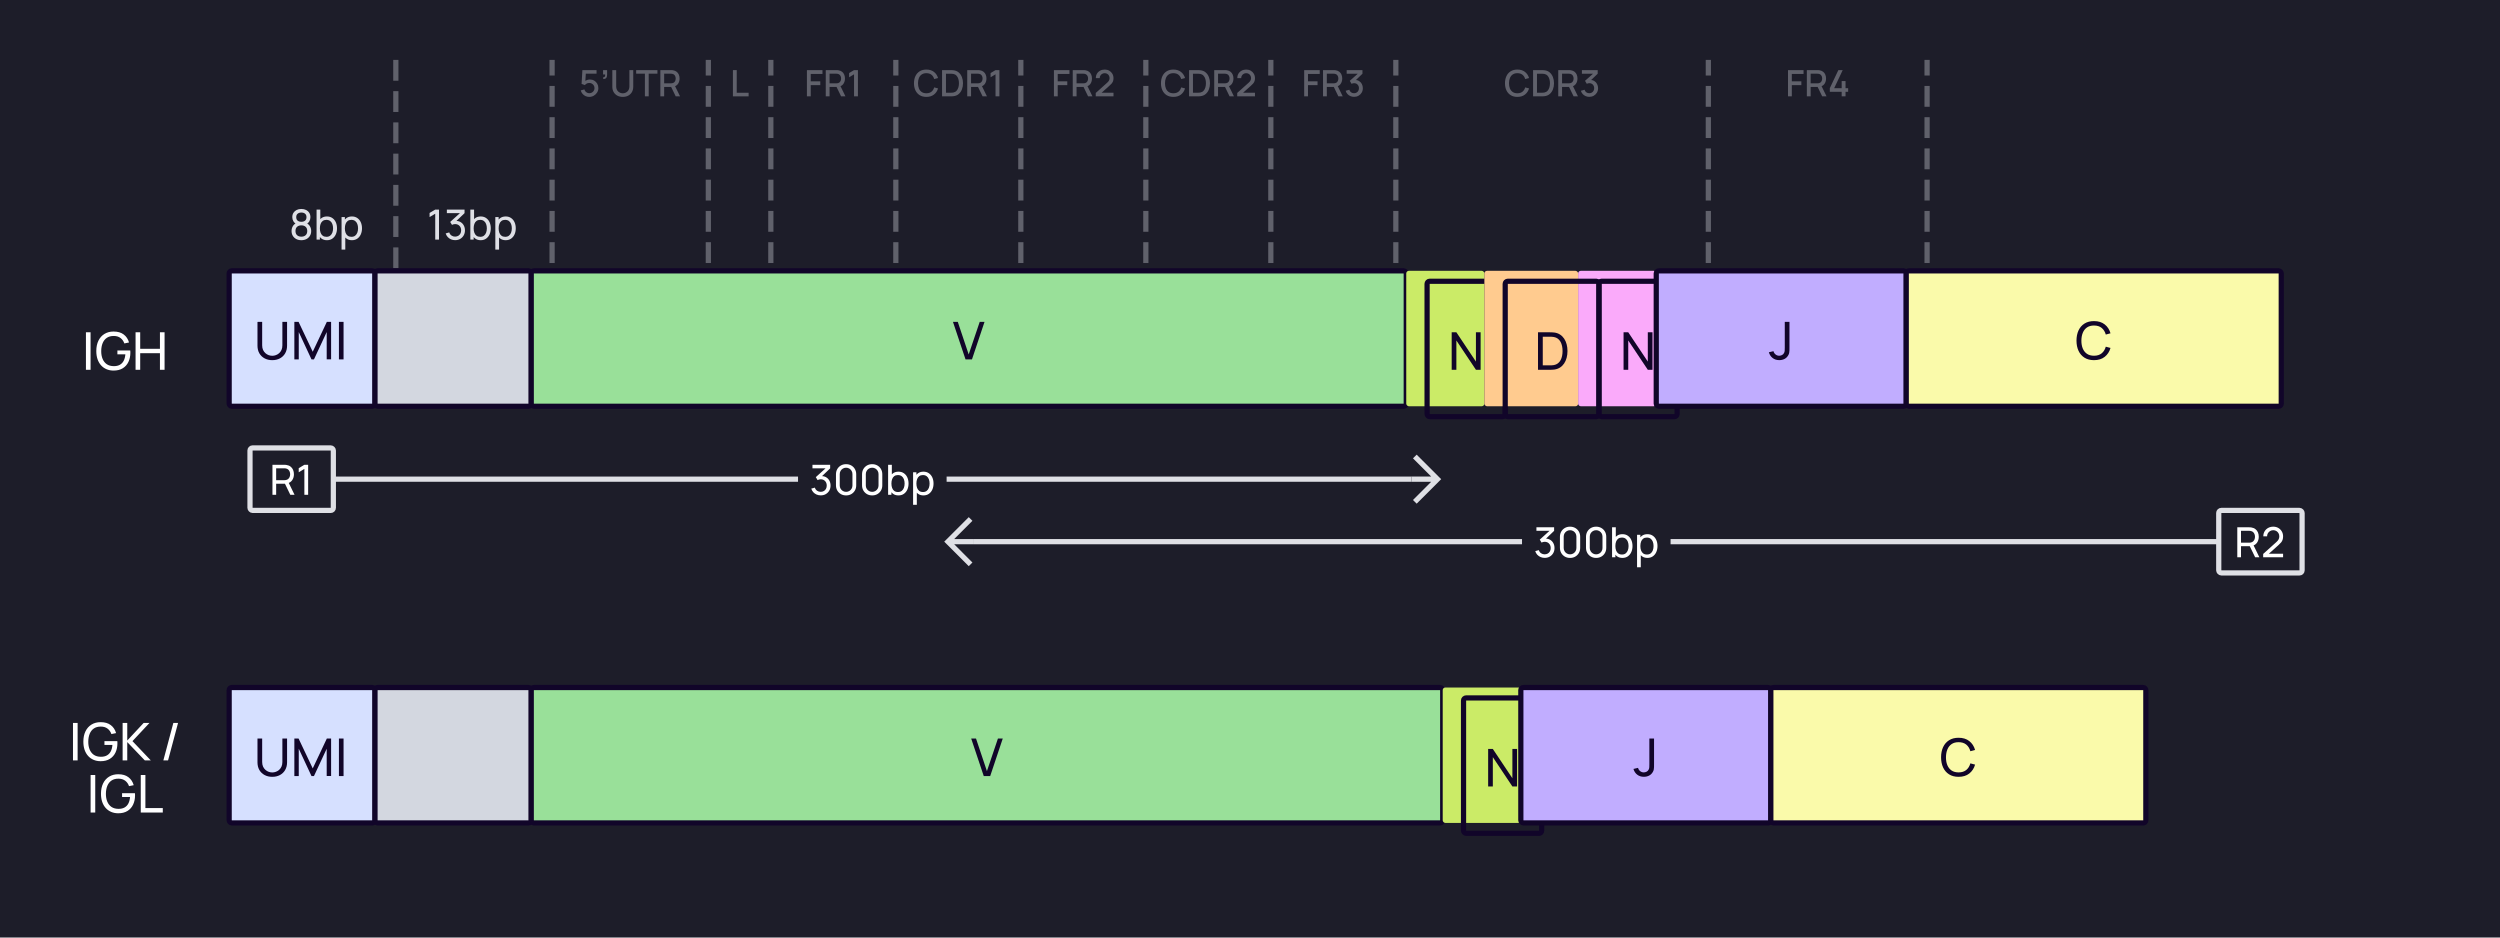 <svg width="960" height="360" viewBox="0 0 960 360" fill="none" xmlns="http://www.w3.org/2000/svg">
    <rect width="960" height="360" fill="#1D1D29"/>
    <path d="M740 112V24" stroke="#60616B" stroke-width="2" stroke-linecap="square" stroke-dasharray="6 6"/>
    <path d="M212 112V24" stroke="#60616B" stroke-width="2" stroke-linecap="square" stroke-dasharray="6 6"/>
    <path d="M226.268 37.21C225.75 37.21 225.267 37.105 224.819 36.895C224.375 36.68 223.995 36.386 223.678 36.013C223.36 35.635 223.134 35.201 222.999 34.711L224.406 34.333C224.485 34.632 224.62 34.891 224.812 35.11C225.008 35.329 225.236 35.5 225.498 35.621C225.759 35.738 226.03 35.796 226.31 35.796C226.678 35.796 227.012 35.707 227.311 35.53C227.614 35.353 227.852 35.115 228.025 34.816C228.202 34.517 228.291 34.188 228.291 33.829C228.291 33.46 228.2 33.127 228.018 32.828C227.84 32.529 227.6 32.294 227.297 32.121C226.998 31.944 226.669 31.855 226.31 31.855C225.899 31.855 225.551 31.937 225.267 32.1C224.982 32.263 224.76 32.452 224.602 32.667L223.328 32.219L223.636 26.92H229.075V28.299H224.385L224.98 27.746L224.735 31.715L224.448 31.344C224.714 31.078 225.031 30.875 225.4 30.735C225.768 30.595 226.135 30.525 226.499 30.525C227.124 30.525 227.682 30.67 228.172 30.959C228.666 31.248 229.056 31.643 229.341 32.142C229.625 32.637 229.768 33.199 229.768 33.829C229.768 34.454 229.607 35.024 229.285 35.537C228.963 36.046 228.536 36.452 228.004 36.755C227.472 37.058 226.893 37.21 226.268 37.21ZM231.581 30.28L231.672 29.629C231.873 29.643 232.029 29.606 232.141 29.517C232.253 29.428 232.328 29.305 232.365 29.146C232.402 28.987 232.409 28.808 232.386 28.607H231.581V26.92H233.128V28.747C233.128 29.298 232.995 29.713 232.729 29.993C232.468 30.273 232.085 30.369 231.581 30.28ZM239.15 37.21C238.362 37.21 237.664 37.049 237.057 36.727C236.455 36.4 235.984 35.945 235.643 35.362C235.303 34.774 235.132 34.083 235.132 33.29V26.927L236.616 26.92V33.213C236.616 33.642 236.689 34.02 236.833 34.347C236.978 34.674 237.172 34.947 237.414 35.166C237.657 35.385 237.928 35.551 238.226 35.663C238.53 35.775 238.838 35.831 239.15 35.831C239.468 35.831 239.776 35.775 240.074 35.663C240.378 35.546 240.651 35.378 240.893 35.159C241.136 34.94 241.327 34.667 241.467 34.34C241.612 34.013 241.684 33.638 241.684 33.213V26.92H243.168V33.29C243.168 34.079 242.998 34.767 242.657 35.355C242.317 35.943 241.843 36.4 241.236 36.727C240.634 37.049 239.939 37.21 239.15 37.21ZM247.639 37V28.299H244.286V26.92H252.455V28.299H249.102V37H247.639ZM253.576 37V26.92H257.65C257.748 26.92 257.869 26.925 258.014 26.934C258.158 26.939 258.296 26.953 258.427 26.976C258.987 27.065 259.453 27.256 259.827 27.55C260.205 27.844 260.487 28.215 260.674 28.663C260.86 29.111 260.954 29.606 260.954 30.147C260.954 30.95 260.748 31.643 260.338 32.226C259.927 32.805 259.311 33.166 258.49 33.311L257.895 33.381H255.039V37H253.576ZM259.47 37L257.482 32.898L258.959 32.52L261.143 37H259.47ZM255.039 31.995H257.594C257.687 31.995 257.79 31.99 257.902 31.981C258.018 31.972 258.128 31.955 258.231 31.932C258.529 31.862 258.77 31.734 258.952 31.547C259.134 31.356 259.264 31.136 259.344 30.889C259.423 30.642 259.463 30.394 259.463 30.147C259.463 29.9 259.423 29.655 259.344 29.412C259.264 29.165 259.134 28.948 258.952 28.761C258.77 28.57 258.529 28.439 258.231 28.369C258.128 28.341 258.018 28.322 257.902 28.313C257.79 28.304 257.687 28.299 257.594 28.299H255.039V31.995Z" fill="#60616B"/>
    <path d="M272 112V24" stroke="#60616B" stroke-width="2" stroke-linecap="square" stroke-dasharray="6 6"/>
    <path d="M281.442 37V26.92H282.905V35.621H287.469V37H281.442Z" fill="#60616B"/>
    <path d="M296 112V24" stroke="#60616B" stroke-width="2" stroke-linecap="square" stroke-dasharray="6 6"/>
    <path d="M309.858 37V26.92H315.829V28.383H311.321V31.225H314.989V32.695H311.321V37H309.858ZM317.09 37V26.92H321.164C321.262 26.92 321.384 26.925 321.528 26.934C321.673 26.939 321.811 26.953 321.941 26.976C322.501 27.065 322.968 27.256 323.341 27.55C323.719 27.844 324.002 28.215 324.188 28.663C324.375 29.111 324.468 29.606 324.468 30.147C324.468 30.95 324.263 31.643 323.852 32.226C323.442 32.805 322.826 33.166 322.004 33.311L321.409 33.381H318.553V37H317.09ZM322.984 37L320.996 32.898L322.473 32.52L324.657 37H322.984ZM318.553 31.995H321.108C321.202 31.995 321.304 31.99 321.416 31.981C321.533 31.972 321.643 31.955 321.745 31.932C322.044 31.862 322.284 31.734 322.466 31.547C322.648 31.356 322.779 31.136 322.858 30.889C322.938 30.642 322.977 30.394 322.977 30.147C322.977 29.9 322.938 29.655 322.858 29.412C322.779 29.165 322.648 28.948 322.466 28.761C322.284 28.57 322.044 28.439 321.745 28.369C321.643 28.341 321.533 28.322 321.416 28.313C321.304 28.304 321.202 28.299 321.108 28.299H318.553V31.995ZM327.953 37V28.53L326.056 29.685V28.054L327.953 26.92H329.444V37H327.953Z" fill="#60616B"/>
    <path d="M344 112V24" stroke="#60616B" stroke-width="2" stroke-linecap="square" stroke-dasharray="6 6"/>
    <path d="M355.735 37.21C354.727 37.21 353.868 36.991 353.159 36.552C352.45 36.109 351.906 35.493 351.528 34.704C351.155 33.915 350.968 33.001 350.968 31.96C350.968 30.919 351.155 30.005 351.528 29.216C351.906 28.427 352.45 27.814 353.159 27.375C353.868 26.932 354.727 26.71 355.735 26.71C356.897 26.71 357.858 27.004 358.619 27.592C359.384 28.18 359.916 28.971 360.215 29.965L358.731 30.364C358.535 29.659 358.185 29.106 357.681 28.705C357.182 28.304 356.533 28.103 355.735 28.103C355.021 28.103 354.426 28.264 353.95 28.586C353.474 28.908 353.115 29.358 352.872 29.937C352.634 30.516 352.515 31.19 352.515 31.96C352.51 32.73 352.627 33.404 352.865 33.983C353.108 34.562 353.467 35.012 353.943 35.334C354.424 35.656 355.021 35.817 355.735 35.817C356.533 35.817 357.182 35.616 357.681 35.215C358.185 34.809 358.535 34.256 358.731 33.556L360.215 33.955C359.916 34.949 359.384 35.74 358.619 36.328C357.858 36.916 356.897 37.21 355.735 37.21ZM361.754 37V26.92H364.911C365.005 26.92 365.177 26.922 365.429 26.927C365.686 26.932 365.931 26.95 366.164 26.983C366.953 27.081 367.616 27.363 368.152 27.83C368.694 28.297 369.102 28.889 369.377 29.608C369.653 30.322 369.79 31.106 369.79 31.96C369.79 32.819 369.653 33.607 369.377 34.326C369.102 35.04 368.694 35.63 368.152 36.097C367.616 36.559 366.953 36.839 366.164 36.937C365.931 36.97 365.686 36.988 365.429 36.993C365.177 36.998 365.005 37 364.911 37H361.754ZM363.252 35.607H364.911C365.07 35.607 365.259 35.602 365.478 35.593C365.698 35.584 365.891 35.565 366.059 35.537C366.573 35.439 366.988 35.217 367.305 34.872C367.627 34.522 367.863 34.093 368.012 33.584C368.162 33.075 368.236 32.534 368.236 31.96C368.236 31.367 368.159 30.819 368.005 30.315C367.851 29.806 367.613 29.382 367.291 29.041C366.974 28.696 366.563 28.476 366.059 28.383C365.891 28.35 365.695 28.332 365.471 28.327C365.252 28.318 365.065 28.313 364.911 28.313H363.252V35.607ZM371.42 37V26.92H375.494C375.592 26.92 375.714 26.925 375.858 26.934C376.003 26.939 376.141 26.953 376.271 26.976C376.831 27.065 377.298 27.256 377.671 27.55C378.049 27.844 378.332 28.215 378.518 28.663C378.705 29.111 378.798 29.606 378.798 30.147C378.798 30.95 378.593 31.643 378.182 32.226C377.772 32.805 377.156 33.166 376.334 33.311L375.739 33.381H372.883V37H371.42ZM377.314 37L375.326 32.898L376.803 32.52L378.987 37H377.314ZM372.883 31.995H375.438C375.532 31.995 375.634 31.99 375.746 31.981C375.863 31.972 375.973 31.955 376.075 31.932C376.374 31.862 376.614 31.734 376.796 31.547C376.978 31.356 377.109 31.136 377.188 30.889C377.268 30.642 377.307 30.394 377.307 30.147C377.307 29.9 377.268 29.655 377.188 29.412C377.109 29.165 376.978 28.948 376.796 28.761C376.614 28.57 376.374 28.439 376.075 28.369C375.973 28.341 375.863 28.322 375.746 28.313C375.634 28.304 375.532 28.299 375.438 28.299H372.883V31.995ZM382.283 37V28.53L380.386 29.685V28.054L382.283 26.92H383.774V37H382.283Z" fill="#60616B"/>
    <path d="M392 112V24" stroke="#60616B" stroke-width="2" stroke-linecap="square" stroke-dasharray="6 6"/>
    <path d="M404.703 37V26.92H410.674V28.383H406.166V31.225H409.834V32.695H406.166V37H404.703ZM411.935 37V26.92H416.009C416.107 26.92 416.228 26.925 416.373 26.934C416.518 26.939 416.655 26.953 416.786 26.976C417.346 27.065 417.813 27.256 418.186 27.55C418.564 27.844 418.846 28.215 419.033 28.663C419.22 29.111 419.313 29.606 419.313 30.147C419.313 30.95 419.108 31.643 418.697 32.226C418.286 32.805 417.67 33.166 416.849 33.311L416.254 33.381H413.398V37H411.935ZM417.829 37L415.841 32.898L417.318 32.52L419.502 37H417.829ZM413.398 31.995H415.953C416.046 31.995 416.149 31.99 416.261 31.981C416.378 31.972 416.487 31.955 416.59 31.932C416.889 31.862 417.129 31.734 417.311 31.547C417.493 31.356 417.624 31.136 417.703 30.889C417.782 30.642 417.822 30.394 417.822 30.147C417.822 29.9 417.782 29.655 417.703 29.412C417.624 29.165 417.493 28.948 417.311 28.761C417.129 28.57 416.889 28.439 416.59 28.369C416.487 28.341 416.378 28.322 416.261 28.313C416.149 28.304 416.046 28.299 415.953 28.299H413.398V31.995ZM420.761 36.993L420.768 35.691L425.157 31.757C425.511 31.444 425.752 31.146 425.878 30.861C426.008 30.576 426.074 30.292 426.074 30.007C426.074 29.648 425.994 29.326 425.836 29.041C425.677 28.752 425.458 28.523 425.178 28.355C424.898 28.187 424.576 28.103 424.212 28.103C423.838 28.103 423.505 28.192 423.211 28.369C422.921 28.542 422.695 28.773 422.532 29.062C422.368 29.351 422.289 29.664 422.294 30H420.796C420.796 29.347 420.943 28.775 421.237 28.285C421.535 27.79 421.944 27.405 422.462 27.13C422.98 26.85 423.572 26.71 424.24 26.71C424.874 26.71 425.444 26.855 425.948 27.144C426.452 27.429 426.848 27.821 427.138 28.32C427.432 28.819 427.579 29.389 427.579 30.028C427.579 30.49 427.518 30.882 427.397 31.204C427.275 31.526 427.093 31.825 426.851 32.1C426.608 32.375 426.305 32.674 425.941 32.996L422.553 36.02L422.392 35.6H427.579V36.993H420.761Z" fill="#60616B"/>
    <path d="M440 112V24" stroke="#60616B" stroke-width="2" stroke-linecap="square" stroke-dasharray="6 6"/>
    <path d="M450.58 37.21C449.572 37.21 448.713 36.991 448.004 36.552C447.294 36.109 446.751 35.493 446.373 34.704C445.999 33.915 445.813 33.001 445.813 31.96C445.813 30.919 445.999 30.005 446.373 29.216C446.751 28.427 447.294 27.814 448.004 27.375C448.713 26.932 449.572 26.71 450.58 26.71C451.742 26.71 452.703 27.004 453.464 27.592C454.229 28.18 454.761 28.971 455.06 29.965L453.576 30.364C453.38 29.659 453.03 29.106 452.526 28.705C452.026 28.304 451.378 28.103 450.58 28.103C449.866 28.103 449.271 28.264 448.795 28.586C448.319 28.908 447.959 29.358 447.717 29.937C447.479 30.516 447.36 31.19 447.36 31.96C447.355 32.73 447.472 33.404 447.71 33.983C447.952 34.562 448.312 35.012 448.788 35.334C449.268 35.656 449.866 35.817 450.58 35.817C451.378 35.817 452.026 35.616 452.526 35.215C453.03 34.809 453.38 34.256 453.576 33.556L455.06 33.955C454.761 34.949 454.229 35.74 453.464 36.328C452.703 36.916 451.742 37.21 450.58 37.21ZM456.599 37V26.92H459.756C459.849 26.92 460.022 26.922 460.274 26.927C460.531 26.932 460.776 26.95 461.009 26.983C461.798 27.081 462.46 27.363 462.997 27.83C463.538 28.297 463.947 28.889 464.222 29.608C464.497 30.322 464.635 31.106 464.635 31.96C464.635 32.819 464.497 33.607 464.222 34.326C463.947 35.04 463.538 35.63 462.997 36.097C462.46 36.559 461.798 36.839 461.009 36.937C460.776 36.97 460.531 36.988 460.274 36.993C460.022 36.998 459.849 37 459.756 37H456.599ZM458.097 35.607H459.756C459.915 35.607 460.104 35.602 460.323 35.593C460.542 35.584 460.736 35.565 460.904 35.537C461.417 35.439 461.833 35.217 462.15 34.872C462.472 34.522 462.708 34.093 462.857 33.584C463.006 33.075 463.081 32.534 463.081 31.96C463.081 31.367 463.004 30.819 462.85 30.315C462.696 29.806 462.458 29.382 462.136 29.041C461.819 28.696 461.408 28.476 460.904 28.383C460.736 28.35 460.54 28.332 460.316 28.327C460.097 28.318 459.91 28.313 459.756 28.313H458.097V35.607ZM466.265 37V26.92H470.339C470.437 26.92 470.558 26.925 470.703 26.934C470.848 26.939 470.985 26.953 471.116 26.976C471.676 27.065 472.143 27.256 472.516 27.55C472.894 27.844 473.176 28.215 473.363 28.663C473.55 29.111 473.643 29.606 473.643 30.147C473.643 30.95 473.438 31.643 473.027 32.226C472.616 32.805 472 33.166 471.179 33.311L470.584 33.381H467.728V37H466.265ZM472.159 37L470.171 32.898L471.648 32.52L473.832 37H472.159ZM467.728 31.995H470.283C470.376 31.995 470.479 31.99 470.591 31.981C470.708 31.972 470.817 31.955 470.92 31.932C471.219 31.862 471.459 31.734 471.641 31.547C471.823 31.356 471.954 31.136 472.033 30.889C472.112 30.642 472.152 30.394 472.152 30.147C472.152 29.9 472.112 29.655 472.033 29.412C471.954 29.165 471.823 28.948 471.641 28.761C471.459 28.57 471.219 28.439 470.92 28.369C470.817 28.341 470.708 28.322 470.591 28.313C470.479 28.304 470.376 28.299 470.283 28.299H467.728V31.995ZM475.091 36.993L475.098 35.691L479.487 31.757C479.841 31.444 480.082 31.146 480.208 30.861C480.338 30.576 480.404 30.292 480.404 30.007C480.404 29.648 480.324 29.326 480.166 29.041C480.007 28.752 479.788 28.523 479.508 28.355C479.228 28.187 478.906 28.103 478.542 28.103C478.168 28.103 477.835 28.192 477.541 28.369C477.251 28.542 477.025 28.773 476.862 29.062C476.698 29.351 476.619 29.664 476.624 30H475.126C475.126 29.347 475.273 28.775 475.567 28.285C475.865 27.79 476.274 27.405 476.792 27.13C477.31 26.85 477.902 26.71 478.57 26.71C479.204 26.71 479.774 26.855 480.278 27.144C480.782 27.429 481.178 27.821 481.468 28.32C481.762 28.819 481.909 29.389 481.909 30.028C481.909 30.49 481.848 30.882 481.727 31.204C481.605 31.526 481.423 31.825 481.181 32.1C480.938 32.375 480.635 32.674 480.271 32.996L476.883 36.02L476.722 35.6H481.909V36.993H475.091Z" fill="#60616B"/>
    <path d="M488 112V24" stroke="#60616B" stroke-width="2" stroke-linecap="square" stroke-dasharray="6 6"/>
    <path d="M500.805 37V26.92H506.776V28.383H502.268V31.225H505.936V32.695H502.268V37H500.805ZM508.038 37V26.92H512.112C512.21 26.92 512.331 26.925 512.476 26.934C512.62 26.939 512.758 26.953 512.889 26.976C513.449 27.065 513.915 27.256 514.289 27.55C514.667 27.844 514.949 28.215 515.136 28.663C515.322 29.111 515.416 29.606 515.416 30.147C515.416 30.95 515.21 31.643 514.8 32.226C514.389 32.805 513.773 33.166 512.952 33.311L512.357 33.381H509.501V37H508.038ZM513.932 37L511.944 32.898L513.421 32.52L515.605 37H513.932ZM509.501 31.995H512.056C512.149 31.995 512.252 31.99 512.364 31.981C512.48 31.972 512.59 31.955 512.693 31.932C512.991 31.862 513.232 31.734 513.414 31.547C513.596 31.356 513.726 31.136 513.806 30.889C513.885 30.642 513.925 30.394 513.925 30.147C513.925 29.9 513.885 29.655 513.806 29.412C513.726 29.165 513.596 28.948 513.414 28.761C513.232 28.57 512.991 28.439 512.693 28.369C512.59 28.341 512.48 28.322 512.364 28.313C512.252 28.304 512.149 28.299 512.056 28.299H509.501V31.995ZM519.964 37.189C519.465 37.189 518.996 37.096 518.557 36.909C518.118 36.718 517.738 36.447 517.416 36.097C517.099 35.747 516.868 35.334 516.723 34.858L518.137 34.466C518.272 34.9 518.508 35.234 518.844 35.467C519.18 35.696 519.553 35.808 519.964 35.803C520.333 35.798 520.657 35.712 520.937 35.544C521.217 35.376 521.436 35.15 521.595 34.865C521.754 34.576 521.833 34.244 521.833 33.871C521.833 33.311 521.658 32.849 521.308 32.485C520.963 32.121 520.51 31.939 519.95 31.939C519.791 31.939 519.628 31.962 519.46 32.009C519.297 32.056 519.143 32.116 518.998 32.191L518.312 31.036L521.868 27.893L522.022 28.313H517.122V26.92H523.184V28.313L520.23 31.155L520.216 30.679C520.851 30.679 521.401 30.821 521.868 31.106C522.335 31.386 522.694 31.769 522.946 32.254C523.203 32.735 523.331 33.274 523.331 33.871C523.331 34.515 523.179 35.087 522.876 35.586C522.577 36.085 522.174 36.477 521.665 36.762C521.161 37.047 520.594 37.189 519.964 37.189Z" fill="#60616B"/>
    <path d="M536 112V24" stroke="#60616B" stroke-width="2" stroke-linecap="square" stroke-dasharray="6 6"/>
    <path d="M152 24L152 110" stroke="#60616B" stroke-width="2" stroke-linecap="square" stroke-dasharray="6 6"/>
    <path d="M582.682 37.21C581.674 37.21 580.815 36.991 580.106 36.552C579.397 36.109 578.853 35.493 578.475 34.704C578.102 33.915 577.915 33.001 577.915 31.96C577.915 30.919 578.102 30.005 578.475 29.216C578.853 28.427 579.397 27.814 580.106 27.375C580.815 26.932 581.674 26.71 582.682 26.71C583.844 26.71 584.805 27.004 585.566 27.592C586.331 28.18 586.863 28.971 587.162 29.965L585.678 30.364C585.482 29.659 585.132 29.106 584.628 28.705C584.129 28.304 583.48 28.103 582.682 28.103C581.968 28.103 581.373 28.264 580.897 28.586C580.421 28.908 580.062 29.358 579.819 29.937C579.581 30.516 579.462 31.19 579.462 31.96C579.457 32.73 579.574 33.404 579.812 33.983C580.055 34.562 580.414 35.012 580.89 35.334C581.371 35.656 581.968 35.817 582.682 35.817C583.48 35.817 584.129 35.616 584.628 35.215C585.132 34.809 585.482 34.256 585.678 33.556L587.162 33.955C586.863 34.949 586.331 35.74 585.566 36.328C584.805 36.916 583.844 37.21 582.682 37.21ZM588.702 37V26.92H591.859C591.952 26.92 592.125 26.922 592.377 26.927C592.633 26.932 592.878 26.95 593.112 26.983C593.9 27.081 594.563 27.363 595.1 27.83C595.641 28.297 596.049 28.889 596.325 29.608C596.6 30.322 596.738 31.106 596.738 31.96C596.738 32.819 596.6 33.607 596.325 34.326C596.049 35.04 595.641 35.63 595.1 36.097C594.563 36.559 593.9 36.839 593.112 36.937C592.878 36.97 592.633 36.988 592.377 36.993C592.125 36.998 591.952 37 591.859 37H588.702ZM590.2 35.607H591.859C592.017 35.607 592.206 35.602 592.426 35.593C592.645 35.584 592.839 35.565 593.007 35.537C593.52 35.439 593.935 35.217 594.253 34.872C594.575 34.522 594.81 34.093 594.96 33.584C595.109 33.075 595.184 32.534 595.184 31.96C595.184 31.367 595.107 30.819 594.953 30.315C594.799 29.806 594.561 29.382 594.239 29.041C593.921 28.696 593.511 28.476 593.007 28.383C592.839 28.35 592.643 28.332 592.419 28.327C592.199 28.318 592.013 28.313 591.859 28.313H590.2V35.607ZM598.368 37V26.92H602.442C602.54 26.92 602.661 26.925 602.806 26.934C602.95 26.939 603.088 26.953 603.219 26.976C603.779 27.065 604.245 27.256 604.619 27.55C604.997 27.844 605.279 28.215 605.466 28.663C605.652 29.111 605.746 29.606 605.746 30.147C605.746 30.95 605.54 31.643 605.13 32.226C604.719 32.805 604.103 33.166 603.282 33.311L602.687 33.381H599.831V37H598.368ZM604.262 37L602.274 32.898L603.751 32.52L605.935 37H604.262ZM599.831 31.995H602.386C602.479 31.995 602.582 31.99 602.694 31.981C602.81 31.972 602.92 31.955 603.023 31.932C603.321 31.862 603.562 31.734 603.744 31.547C603.926 31.356 604.056 31.136 604.136 30.889C604.215 30.642 604.255 30.394 604.255 30.147C604.255 29.9 604.215 29.655 604.136 29.412C604.056 29.165 603.926 28.948 603.744 28.761C603.562 28.57 603.321 28.439 603.023 28.369C602.92 28.341 602.81 28.322 602.694 28.313C602.582 28.304 602.479 28.299 602.386 28.299H599.831V31.995ZM610.294 37.189C609.795 37.189 609.326 37.096 608.887 36.909C608.448 36.718 608.068 36.447 607.746 36.097C607.429 35.747 607.198 35.334 607.053 34.858L608.467 34.466C608.602 34.9 608.838 35.234 609.174 35.467C609.51 35.696 609.883 35.808 610.294 35.803C610.663 35.798 610.987 35.712 611.267 35.544C611.547 35.376 611.766 35.15 611.925 34.865C612.084 34.576 612.163 34.244 612.163 33.871C612.163 33.311 611.988 32.849 611.638 32.485C611.293 32.121 610.84 31.939 610.28 31.939C610.121 31.939 609.958 31.962 609.79 32.009C609.627 32.056 609.473 32.116 609.328 32.191L608.642 31.036L612.198 27.893L612.352 28.313H607.452V26.92H613.514V28.313L610.56 31.155L610.546 30.679C611.181 30.679 611.731 30.821 612.198 31.106C612.665 31.386 613.024 31.769 613.276 32.254C613.533 32.735 613.661 33.274 613.661 33.871C613.661 34.515 613.509 35.087 613.206 35.586C612.907 36.085 612.504 36.477 611.995 36.762C611.491 37.047 610.924 37.189 610.294 37.189Z" fill="#60616B"/>
    <path d="M656 112V24" stroke="#60616B" stroke-width="2" stroke-linecap="square" stroke-dasharray="6 6"/>
    <path d="M686.593 37V26.92H692.564V28.383H688.056V31.225H691.724V32.695H688.056V37H686.593ZM693.826 37V26.92H697.9C697.998 26.92 698.119 26.925 698.264 26.934C698.408 26.939 698.546 26.953 698.677 26.976C699.237 27.065 699.703 27.256 700.077 27.55C700.455 27.844 700.737 28.215 700.924 28.663C701.11 29.111 701.204 29.606 701.204 30.147C701.204 30.95 700.998 31.643 700.588 32.226C700.177 32.805 699.561 33.166 698.74 33.311L698.145 33.381H695.289V37H693.826ZM699.72 37L697.732 32.898L699.209 32.52L701.393 37H699.72ZM695.289 31.995H697.844C697.937 31.995 698.04 31.99 698.152 31.981C698.268 31.972 698.378 31.955 698.481 31.932C698.779 31.862 699.02 31.734 699.202 31.547C699.384 31.356 699.514 31.136 699.594 30.889C699.673 30.642 699.713 30.394 699.713 30.147C699.713 29.9 699.673 29.655 699.594 29.412C699.514 29.165 699.384 28.948 699.202 28.761C699.02 28.57 698.779 28.439 698.481 28.369C698.378 28.341 698.268 28.322 698.152 28.313C698.04 28.304 697.937 28.299 697.844 28.299H695.289V31.995ZM707.201 37V35.243H702.651V33.857L705.927 26.92H707.6L704.324 33.857H707.201V31.127H708.685V33.857H709.686V35.243H708.685V37H707.201Z" fill="#60616B"/>
    <path d="M115.72 92.24C114.984 92.24 114.333 92.093 113.768 91.8C113.203 91.501 112.76 91.088 112.44 90.56C112.12 90.032 111.96 89.416 111.96 88.712C111.96 88.024 112.123 87.403 112.448 86.848C112.779 86.293 113.275 85.867 113.936 85.568L113.912 86.088C113.373 85.827 112.96 85.459 112.672 84.984C112.384 84.504 112.24 83.973 112.24 83.392C112.24 82.741 112.389 82.181 112.688 81.712C112.987 81.243 113.397 80.88 113.92 80.624C114.443 80.368 115.043 80.24 115.72 80.24C116.397 80.24 116.997 80.368 117.52 80.624C118.043 80.88 118.453 81.243 118.752 81.712C119.051 82.181 119.2 82.741 119.2 83.392C119.2 83.973 119.064 84.501 118.792 84.976C118.52 85.445 118.101 85.816 117.536 86.088L117.504 85.576C118.165 85.864 118.661 86.288 118.992 86.848C119.328 87.403 119.496 88.024 119.496 88.712C119.496 89.416 119.333 90.032 119.008 90.56C118.688 91.088 118.243 91.501 117.672 91.8C117.107 92.093 116.456 92.24 115.72 92.24ZM115.72 90.88C116.392 90.88 116.936 90.696 117.352 90.328C117.773 89.955 117.984 89.416 117.984 88.712C117.984 88.003 117.776 87.464 117.36 87.096C116.949 86.723 116.403 86.536 115.72 86.536C115.043 86.536 114.496 86.723 114.08 87.096C113.669 87.464 113.464 88.003 113.464 88.712C113.464 89.416 113.672 89.955 114.088 90.328C114.504 90.696 115.048 90.88 115.72 90.88ZM115.72 85.168C116.307 85.168 116.781 85.021 117.144 84.728C117.507 84.429 117.688 83.984 117.688 83.392C117.688 82.8 117.507 82.357 117.144 82.064C116.781 81.765 116.307 81.616 115.72 81.616C115.139 81.616 114.664 81.765 114.296 82.064C113.933 82.357 113.752 82.8 113.752 83.392C113.752 83.984 113.933 84.429 114.296 84.728C114.664 85.021 115.139 85.168 115.72 85.168ZM125.541 92.24C124.73 92.24 124.048 92.04 123.493 91.64C122.938 91.235 122.517 90.688 122.229 90C121.946 89.307 121.805 88.531 121.805 87.672C121.805 86.803 121.946 86.024 122.229 85.336C122.517 84.648 122.938 84.107 123.493 83.712C124.053 83.317 124.738 83.12 125.549 83.12C126.349 83.12 127.037 83.32 127.613 83.72C128.194 84.115 128.64 84.656 128.949 85.344C129.258 86.032 129.413 86.808 129.413 87.672C129.413 88.536 129.258 89.312 128.949 90C128.64 90.688 128.194 91.235 127.613 91.64C127.037 92.04 126.346 92.24 125.541 92.24ZM121.565 92V80.48H122.997V85.64H122.837V92H121.565ZM125.365 90.936C125.936 90.936 126.408 90.792 126.781 90.504C127.154 90.216 127.434 89.827 127.621 89.336C127.808 88.84 127.901 88.285 127.901 87.672C127.901 87.064 127.808 86.515 127.621 86.024C127.44 85.533 127.157 85.144 126.773 84.856C126.394 84.568 125.912 84.424 125.325 84.424C124.765 84.424 124.301 84.563 123.933 84.84C123.565 85.112 123.29 85.493 123.109 85.984C122.928 86.469 122.837 87.032 122.837 87.672C122.837 88.301 122.925 88.864 123.101 89.36C123.282 89.851 123.56 90.237 123.933 90.52C124.306 90.797 124.784 90.936 125.365 90.936ZM135.135 92.24C134.324 92.24 133.642 92.04 133.087 91.64C132.532 91.235 132.111 90.688 131.823 90C131.54 89.307 131.399 88.531 131.399 87.672C131.399 86.803 131.54 86.024 131.823 85.336C132.111 84.648 132.532 84.107 133.087 83.712C133.647 83.317 134.332 83.12 135.143 83.12C135.943 83.12 136.631 83.32 137.207 83.72C137.788 84.115 138.234 84.656 138.543 85.344C138.852 86.032 139.007 86.808 139.007 87.672C139.007 88.536 138.852 89.312 138.543 90C138.234 90.688 137.788 91.235 137.207 91.64C136.631 92.04 135.94 92.24 135.135 92.24ZM131.159 95.84V83.36H132.431V89.72H132.591V95.84H131.159ZM134.959 90.936C135.53 90.936 136.002 90.792 136.375 90.504C136.748 90.216 137.028 89.827 137.215 89.336C137.402 88.84 137.495 88.285 137.495 87.672C137.495 87.064 137.402 86.515 137.215 86.024C137.034 85.533 136.751 85.144 136.367 84.856C135.988 84.568 135.506 84.424 134.919 84.424C134.359 84.424 133.895 84.563 133.527 84.84C133.159 85.112 132.884 85.493 132.703 85.984C132.522 86.469 132.431 87.032 132.431 87.672C132.431 88.301 132.519 88.864 132.695 89.36C132.876 89.851 133.154 90.237 133.527 90.52C133.9 90.797 134.378 90.936 134.959 90.936Z" fill="#DFE0E6"/>
    <path d="M167.128 92V82.056L164.96 83.368V81.776L167.128 80.48H168.576V92H167.128ZM174.78 92.224C174.209 92.224 173.679 92.12 173.188 91.912C172.697 91.699 172.273 91.4 171.916 91.016C171.564 90.627 171.305 90.165 171.14 89.632L172.508 89.24C172.684 89.773 172.977 90.179 173.388 90.456C173.799 90.733 174.26 90.869 174.772 90.864C175.241 90.853 175.647 90.747 175.988 90.544C176.335 90.336 176.601 90.053 176.788 89.696C176.98 89.339 177.076 88.925 177.076 88.456C177.076 87.741 176.863 87.163 176.436 86.72C176.009 86.272 175.449 86.048 174.756 86.048C174.564 86.048 174.361 86.075 174.148 86.128C173.94 86.181 173.745 86.256 173.564 86.352L172.876 85.224L177.148 81.36L177.332 81.84H171.596V80.48H178.388V81.848L174.748 85.336L174.732 84.832C175.495 84.779 176.161 84.904 176.732 85.208C177.303 85.512 177.745 85.947 178.06 86.512C178.38 87.077 178.54 87.725 178.54 88.456C178.54 89.192 178.375 89.843 178.044 90.408C177.713 90.973 177.265 91.419 176.7 91.744C176.135 92.064 175.495 92.224 174.78 92.224ZM184.588 92.24C183.777 92.24 183.095 92.04 182.54 91.64C181.985 91.235 181.564 90.688 181.276 90C180.993 89.307 180.852 88.531 180.852 87.672C180.852 86.803 180.993 86.024 181.276 85.336C181.564 84.648 181.985 84.107 182.54 83.712C183.1 83.317 183.785 83.12 184.596 83.12C185.396 83.12 186.084 83.32 186.66 83.72C187.241 84.115 187.687 84.656 187.996 85.344C188.305 86.032 188.46 86.808 188.46 87.672C188.46 88.536 188.305 89.312 187.996 90C187.687 90.688 187.241 91.235 186.66 91.64C186.084 92.04 185.393 92.24 184.588 92.24ZM180.612 92V80.48H182.044V85.64H181.884V92H180.612ZM184.412 90.936C184.983 90.936 185.455 90.792 185.828 90.504C186.201 90.216 186.481 89.827 186.668 89.336C186.855 88.84 186.948 88.285 186.948 87.672C186.948 87.064 186.855 86.515 186.668 86.024C186.487 85.533 186.204 85.144 185.82 84.856C185.441 84.568 184.959 84.424 184.372 84.424C183.812 84.424 183.348 84.563 182.98 84.84C182.612 85.112 182.337 85.493 182.156 85.984C181.975 86.469 181.884 87.032 181.884 87.672C181.884 88.301 181.972 88.864 182.148 89.36C182.329 89.851 182.607 90.237 182.98 90.52C183.353 90.797 183.831 90.936 184.412 90.936ZM194.182 92.24C193.371 92.24 192.688 92.04 192.134 91.64C191.579 91.235 191.158 90.688 190.87 90C190.587 89.307 190.446 88.531 190.446 87.672C190.446 86.803 190.587 86.024 190.87 85.336C191.158 84.648 191.579 84.107 192.134 83.712C192.694 83.317 193.379 83.12 194.19 83.12C194.99 83.12 195.678 83.32 196.254 83.72C196.835 84.115 197.28 84.656 197.59 85.344C197.899 86.032 198.054 86.808 198.054 87.672C198.054 88.536 197.899 89.312 197.59 90C197.28 90.688 196.835 91.235 196.254 91.64C195.678 92.04 194.987 92.24 194.182 92.24ZM190.206 95.84V83.36H191.478V89.72H191.638V95.84H190.206ZM194.006 90.936C194.576 90.936 195.048 90.792 195.422 90.504C195.795 90.216 196.075 89.827 196.262 89.336C196.448 88.84 196.542 88.285 196.542 87.672C196.542 87.064 196.448 86.515 196.262 86.024C196.08 85.533 195.798 85.144 195.414 84.856C195.035 84.568 194.552 84.424 193.966 84.424C193.406 84.424 192.942 84.563 192.574 84.84C192.206 85.112 191.931 85.493 191.75 85.984C191.568 86.469 191.478 87.032 191.478 87.672C191.478 88.301 191.566 88.864 191.742 89.36C191.923 89.851 192.2 90.237 192.574 90.52C192.947 90.797 193.424 90.936 194.006 90.936Z" fill="#DFE0E6"/>
    <g filter="url(#filter0_i_6992_6406)">
        <rect x="96" y="108" width="56" height="52" rx="1" fill="#D6E0FF"/>
        <rect x="96" y="108" width="56" height="52" rx="1" stroke="#110529" stroke-width="2" stroke-linecap="round"/>
        <path d="M112.553 142.3C111.439 142.3 110.456 142.07 109.603 141.61C108.749 141.15 108.079 140.507 107.593 139.68C107.113 138.847 106.873 137.87 106.873 136.75V127.61L108.673 127.6V136.6C108.673 137.28 108.786 137.873 109.013 138.38C109.246 138.88 109.553 139.297 109.933 139.63C110.313 139.963 110.729 140.213 111.183 140.38C111.643 140.54 112.099 140.62 112.553 140.62C113.013 140.62 113.473 140.537 113.933 140.37C114.393 140.203 114.809 139.957 115.183 139.63C115.563 139.297 115.866 138.877 116.093 138.37C116.319 137.863 116.433 137.273 116.433 136.6V127.6H118.233V136.75C118.233 137.863 117.989 138.837 117.503 139.67C117.023 140.503 116.356 141.15 115.503 141.61C114.649 142.07 113.666 142.3 112.553 142.3ZM121.033 142V127.6H122.653L128.093 139.07L133.503 127.6H135.143V141.99H133.453V131.51L128.563 142H127.613L122.723 131.51V142H121.033ZM138.147 142V127.6H139.927V142H138.147Z" fill="#110529"/>
    </g>
    <g filter="url(#filter1_i_6992_6406)">
        <rect x="152" y="108" width="60" height="52" rx="1" fill="#D3D7E0"/>
        <rect x="152" y="108" width="60" height="52" rx="1" stroke="#110529" stroke-width="2" stroke-linecap="round"/>
    </g>
    <g filter="url(#filter2_i_6992_6406)">
        <rect x="212" y="108" width="336" height="52" rx="1" fill="#99E099"/>
        <rect x="212" y="108" width="336" height="52" rx="1" stroke="#110529" stroke-width="2" stroke-linecap="round"/>
        <path d="M378.758 142L373.938 127.6H375.788L379.978 140.11L384.208 127.6H386.058L381.238 142H378.758Z" fill="#110529"/>
    </g>
    <g filter="url(#filter3_i_6992_6406)">
        <rect x="548" y="108" width="30" height="52" rx="1" fill="#CBEB67"/>
    </g>
    <rect x="548" y="108" width="30" height="52" rx="1" stroke="#110529" stroke-width="2" stroke-linecap="round"/>
    <g filter="url(#filter4_i_6992_6406)">
        <rect x="614" y="108" width="30" height="52" rx="1" fill="#FAAAFA"/>
    </g>
    <rect x="614" y="108" width="30" height="52" rx="1" stroke="#110529" stroke-width="2" stroke-linecap="round"/>
    <g filter="url(#filter5_i_6992_6406)">
        <rect x="578" y="108" width="36" height="52" rx="1" fill="#FFCB8F"/>
    </g>
    <rect x="578" y="108" width="36" height="52" rx="1" stroke="#110529" stroke-width="2" stroke-linecap="round"/>
    <path d="M557.447 142V127.6H559.247L566.757 138.85V127.6H568.557V142H566.757L559.247 130.74V142H557.447Z" fill="#110529"/>
    <path d="M623.447 142V127.6H625.247L632.757 138.85V127.6H634.557V142H632.757L625.247 130.74V142H623.447Z" fill="#110529"/>
    <path d="M590.593 142V127.6H595.033C595.313 127.6 596.173 127.6 596.853 127.69C600.183 128.13 601.913 131.13 601.913 134.8C601.913 138.48 600.183 141.47 596.853 141.91C596.183 142 595.303 142 595.033 142H590.593ZM592.423 140.3H595.033C595.533 140.3 596.233 140.28 596.703 140.19C599.063 139.76 600.023 137.47 600.023 134.8C600.023 132.08 599.033 129.83 596.703 129.41C596.233 129.32 595.513 129.3 595.033 129.3H592.423V140.3Z" fill="#110529"/>
    <g filter="url(#filter6_i_6992_6406)">
        <rect x="644" y="108" width="96" height="52" rx="1" fill="#C1ADFF"/>
        <rect x="644" y="108" width="96" height="52" rx="1" stroke="#110529" stroke-width="2" stroke-linecap="round"/>
        <path d="M691.244 142.29C690.237 142.29 689.384 142.017 688.684 141.47C687.984 140.923 687.504 140.19 687.244 139.27L689.014 138.85C689.121 139.337 689.377 139.75 689.784 140.09C690.197 140.43 690.671 140.6 691.204 140.6C691.551 140.6 691.904 140.517 692.264 140.35C692.624 140.177 692.901 139.897 693.094 139.51C693.227 139.243 693.304 138.95 693.324 138.63C693.344 138.303 693.354 137.92 693.354 137.48V127.6H695.154V137.48C695.154 137.893 695.151 138.263 695.144 138.59C695.144 138.917 695.111 139.23 695.044 139.53C694.984 139.823 694.864 140.123 694.684 140.43C694.324 141.063 693.841 141.533 693.234 141.84C692.634 142.14 691.971 142.29 691.244 142.29Z" fill="#110529"/>
    </g>
    <g filter="url(#filter7_i_6992_6406)">
        <rect x="740" y="108" width="144" height="52" rx="1" fill="#FAFAAA"/>
        <rect x="740" y="108" width="144" height="52" rx="1" stroke="#110529" stroke-width="2" stroke-linecap="round"/>
        <path d="M812.093 142.3C810.66 142.3 809.443 141.983 808.443 141.35C807.443 140.717 806.68 139.837 806.153 138.71C805.633 137.583 805.373 136.28 805.373 134.8C805.373 133.32 805.633 132.017 806.153 130.89C806.68 129.763 807.443 128.883 808.443 128.25C809.443 127.617 810.66 127.3 812.093 127.3C813.76 127.3 815.13 127.723 816.203 128.57C817.283 129.417 818.027 130.557 818.433 131.99L816.623 132.47C816.33 131.397 815.807 130.55 815.053 129.93C814.3 129.31 813.313 129 812.093 129C811.02 129 810.127 129.243 809.413 129.73C808.7 130.217 808.163 130.897 807.803 131.77C807.443 132.637 807.26 133.647 807.253 134.8C807.247 135.947 807.423 136.957 807.783 137.83C808.143 138.697 808.683 139.377 809.403 139.87C810.123 140.357 811.02 140.6 812.093 140.6C813.313 140.6 814.3 140.29 815.053 139.67C815.807 139.043 816.33 138.197 816.623 137.13L818.433 137.61C818.027 139.037 817.283 140.177 816.203 141.03C815.13 141.877 813.76 142.3 812.093 142.3Z" fill="#110529"/>
    </g>
    <g filter="url(#filter8_i_6992_6406)">
        <rect x="96" y="268" width="56" height="52" rx="1" fill="#D6E0FF"/>
        <rect x="96" y="268" width="56" height="52" rx="1" stroke="#110529" stroke-width="2" stroke-linecap="round"/>
        <path d="M112.553 302.3C111.439 302.3 110.456 302.07 109.603 301.61C108.749 301.15 108.079 300.507 107.593 299.68C107.113 298.847 106.873 297.87 106.873 296.75V287.61L108.673 287.6V296.6C108.673 297.28 108.786 297.873 109.013 298.38C109.246 298.88 109.553 299.297 109.933 299.63C110.313 299.963 110.729 300.213 111.183 300.38C111.643 300.54 112.099 300.62 112.553 300.62C113.013 300.62 113.473 300.537 113.933 300.37C114.393 300.203 114.809 299.957 115.183 299.63C115.563 299.297 115.866 298.877 116.093 298.37C116.319 297.863 116.433 297.273 116.433 296.6V287.6H118.233V296.75C118.233 297.863 117.989 298.837 117.503 299.67C117.023 300.503 116.356 301.15 115.503 301.61C114.649 302.07 113.666 302.3 112.553 302.3ZM121.033 302V287.6H122.653L128.093 299.07L133.503 287.6H135.143V301.99H133.453V291.51L128.563 302H127.613L122.723 291.51V302H121.033ZM138.147 302V287.6H139.927V302H138.147Z" fill="#110529"/>
    </g>
    <g filter="url(#filter9_i_6992_6406)">
        <rect x="152" y="268" width="60" height="52" rx="1" fill="#D3D7E0"/>
        <rect x="152" y="268" width="60" height="52" rx="1" stroke="#110529" stroke-width="2" stroke-linecap="round"/>
    </g>
    <g filter="url(#filter10_i_6992_6406)">
        <rect x="212" y="268" width="350" height="52" rx="1" fill="#99E099"/>
        <rect x="212" y="268" width="350" height="52" rx="1" stroke="#110529" stroke-width="2" stroke-linecap="round"/>
        <path d="M385.758 302L380.938 287.6H382.788L386.978 300.11L391.208 287.6H393.058L388.238 302H385.758Z" fill="#110529"/>
    </g>
    <g filter="url(#filter11_i_6992_6406)">
        <rect x="562" y="268" width="30" height="52" rx="1" fill="#CBEB67"/>
    </g>
    <rect x="562" y="268" width="30" height="52" rx="1" stroke="#110529" stroke-width="2" stroke-linecap="round"/>
    <path d="M571.447 302V287.6H573.247L580.757 298.85V287.6H582.557V302H580.757L573.247 290.74V302H571.447Z" fill="#110529"/>
    <g filter="url(#filter12_i_6992_6406)">
        <rect x="592" y="268" width="96" height="52" rx="1" fill="#C1ADFF"/>
        <rect x="592" y="268" width="96" height="52" rx="1" stroke="#110529" stroke-width="2" stroke-linecap="round"/>
        <path d="M639.244 302.29C638.237 302.29 637.384 302.017 636.684 301.47C635.984 300.923 635.504 300.19 635.244 299.27L637.014 298.85C637.121 299.337 637.377 299.75 637.784 300.09C638.197 300.43 638.671 300.6 639.204 300.6C639.551 300.6 639.904 300.517 640.264 300.35C640.624 300.177 640.901 299.897 641.094 299.51C641.227 299.243 641.304 298.95 641.324 298.63C641.344 298.303 641.354 297.92 641.354 297.48V287.6H643.154V297.48C643.154 297.893 643.151 298.263 643.144 298.59C643.144 298.917 643.111 299.23 643.044 299.53C642.984 299.823 642.864 300.123 642.684 300.43C642.324 301.063 641.841 301.533 641.234 301.84C640.634 302.14 639.971 302.29 639.244 302.29Z" fill="#110529"/>
    </g>
    <g filter="url(#filter13_i_6992_6406)">
        <rect x="688" y="268" width="144" height="52" rx="1" fill="#FAFAAA"/>
        <rect x="688" y="268" width="144" height="52" rx="1" stroke="#110529" stroke-width="2" stroke-linecap="round"/>
        <path d="M760.093 302.3C758.66 302.3 757.443 301.983 756.443 301.35C755.443 300.717 754.68 299.837 754.153 298.71C753.633 297.583 753.373 296.28 753.373 294.8C753.373 293.32 753.633 292.017 754.153 290.89C754.68 289.763 755.443 288.883 756.443 288.25C757.443 287.617 758.66 287.3 760.093 287.3C761.76 287.3 763.13 287.723 764.203 288.57C765.283 289.417 766.027 290.557 766.433 291.99L764.623 292.47C764.33 291.397 763.807 290.55 763.053 289.93C762.3 289.31 761.313 289 760.093 289C759.02 289 758.127 289.243 757.413 289.73C756.7 290.217 756.163 290.897 755.803 291.77C755.443 292.637 755.26 293.647 755.253 294.8C755.247 295.947 755.423 296.957 755.783 297.83C756.143 298.697 756.683 299.377 757.403 299.87C758.123 300.357 759.02 300.6 760.093 300.6C761.313 300.6 762.3 300.29 763.053 299.67C763.807 299.043 764.33 298.197 764.623 297.13L766.433 297.61C766.027 299.037 765.283 300.177 764.203 301.03C763.13 301.877 761.76 302.3 760.093 302.3Z" fill="#110529"/>
    </g>
    <path d="M364 208L363.293 208.707L362.586 208L363.293 207.293L364 208ZM371.293 199.293L372 198.586L373.414 200L372.707 200.707L371.293 199.293ZM372.707 215.293L373.414 216L372 217.414L371.293 216.707L372.707 215.293ZM374 209L364 209L364 207L374 207L374 209ZM363.293 207.293L371.293 199.293L372.707 200.707L364.707 208.707L363.293 207.293ZM364.707 207.293L372.707 215.293L371.293 216.707L363.293 208.707L364.707 207.293Z" fill="#DFE0E5"/>
    <path d="M584.5 208H374" stroke="#DFE0E5" stroke-width="2"/>
    <rect width="57" height="20" transform="translate(584.5 198)" fill="#1D1D29"/>
    <path d="M593.171 214.224C592.6 214.224 592.069 214.12 591.579 213.912C591.088 213.699 590.664 213.4 590.307 213.016C589.955 212.627 589.696 212.165 589.531 211.632L590.899 211.24C591.075 211.773 591.368 212.179 591.779 212.456C592.189 212.733 592.651 212.869 593.163 212.864C593.632 212.853 594.037 212.747 594.379 212.544C594.725 212.336 594.992 212.053 595.179 211.696C595.371 211.339 595.467 210.925 595.467 210.456C595.467 209.741 595.253 209.163 594.827 208.72C594.4 208.272 593.84 208.048 593.147 208.048C592.955 208.048 592.752 208.075 592.539 208.128C592.331 208.181 592.136 208.256 591.955 208.352L591.267 207.224L595.539 203.36L595.723 203.84H589.987V202.48H596.779V203.848L593.139 207.336L593.123 206.832C593.885 206.779 594.552 206.904 595.123 207.208C595.693 207.512 596.136 207.947 596.451 208.512C596.771 209.077 596.931 209.725 596.931 210.456C596.931 211.192 596.765 211.843 596.435 212.408C596.104 212.973 595.656 213.419 595.091 213.744C594.525 214.064 593.885 214.224 593.171 214.224ZM602.899 214.24C602.152 214.24 601.485 214.072 600.899 213.736C600.317 213.395 599.856 212.933 599.515 212.352C599.179 211.765 599.011 211.099 599.011 210.352V206.128C599.011 205.381 599.179 204.715 599.515 204.128C599.856 203.541 600.317 203.08 600.899 202.744C601.485 202.408 602.152 202.24 602.899 202.24C603.645 202.24 604.312 202.408 604.899 202.744C605.485 203.08 605.947 203.541 606.283 204.128C606.619 204.715 606.787 205.381 606.787 206.128V210.352C606.787 211.099 606.619 211.765 606.283 212.352C605.947 212.933 605.485 213.395 604.899 213.736C604.312 214.072 603.645 214.24 602.899 214.24ZM602.899 212.872C603.352 212.872 603.763 212.763 604.131 212.544C604.499 212.325 604.792 212.032 605.011 211.664C605.229 211.291 605.339 210.88 605.339 210.432V206.04C605.339 205.587 605.229 205.176 605.011 204.808C604.792 204.44 604.499 204.147 604.131 203.928C603.763 203.709 603.352 203.6 602.899 203.6C602.451 203.6 602.04 203.709 601.667 203.928C601.299 204.147 601.005 204.44 600.787 204.808C600.568 205.176 600.459 205.587 600.459 206.04V210.432C600.459 210.88 600.568 211.291 600.787 211.664C601.005 212.032 601.299 212.325 601.667 212.544C602.04 212.763 602.451 212.872 602.899 212.872ZM612.914 214.24C612.168 214.24 611.501 214.072 610.914 213.736C610.333 213.395 609.872 212.933 609.53 212.352C609.194 211.765 609.026 211.099 609.026 210.352V206.128C609.026 205.381 609.194 204.715 609.53 204.128C609.872 203.541 610.333 203.08 610.914 202.744C611.501 202.408 612.168 202.24 612.914 202.24C613.661 202.24 614.328 202.408 614.914 202.744C615.501 203.08 615.962 203.541 616.298 204.128C616.634 204.715 616.802 205.381 616.802 206.128V210.352C616.802 211.099 616.634 211.765 616.298 212.352C615.962 212.933 615.501 213.395 614.914 213.736C614.328 214.072 613.661 214.24 612.914 214.24ZM612.914 212.872C613.368 212.872 613.778 212.763 614.146 212.544C614.514 212.325 614.808 212.032 615.026 211.664C615.245 211.291 615.354 210.88 615.354 210.432V206.04C615.354 205.587 615.245 205.176 615.026 204.808C614.808 204.44 614.514 204.147 614.146 203.928C613.778 203.709 613.368 203.6 612.914 203.6C612.466 203.6 612.056 203.709 611.682 203.928C611.314 204.147 611.021 204.44 610.802 204.808C610.584 205.176 610.474 205.587 610.474 206.04V210.432C610.474 210.88 610.584 211.291 610.802 211.664C611.021 212.032 611.314 212.325 611.682 212.544C612.056 212.763 612.466 212.872 612.914 212.872ZM623.01 214.24C622.199 214.24 621.517 214.04 620.962 213.64C620.407 213.235 619.986 212.688 619.698 212C619.415 211.307 619.274 210.531 619.274 209.672C619.274 208.803 619.415 208.024 619.698 207.336C619.986 206.648 620.407 206.107 620.962 205.712C621.522 205.317 622.207 205.12 623.018 205.12C623.818 205.12 624.506 205.32 625.082 205.72C625.663 206.115 626.109 206.656 626.418 207.344C626.727 208.032 626.882 208.808 626.882 209.672C626.882 210.536 626.727 211.312 626.418 212C626.109 212.688 625.663 213.235 625.082 213.64C624.506 214.04 623.815 214.24 623.01 214.24ZM619.034 214V202.48H620.466V207.64H620.306V214H619.034ZM622.834 212.936C623.405 212.936 623.877 212.792 624.25 212.504C624.623 212.216 624.903 211.827 625.09 211.336C625.277 210.84 625.37 210.285 625.37 209.672C625.37 209.064 625.277 208.515 625.09 208.024C624.909 207.533 624.626 207.144 624.242 206.856C623.863 206.568 623.381 206.424 622.794 206.424C622.234 206.424 621.77 206.563 621.402 206.84C621.034 207.112 620.759 207.493 620.578 207.984C620.397 208.469 620.306 209.032 620.306 209.672C620.306 210.301 620.394 210.864 620.57 211.36C620.751 211.851 621.029 212.237 621.402 212.52C621.775 212.797 622.253 212.936 622.834 212.936ZM632.604 214.24C631.793 214.24 631.11 214.04 630.556 213.64C630.001 213.235 629.58 212.688 629.292 212C629.009 211.307 628.868 210.531 628.868 209.672C628.868 208.803 629.009 208.024 629.292 207.336C629.58 206.648 630.001 206.107 630.556 205.712C631.116 205.317 631.801 205.12 632.612 205.12C633.412 205.12 634.1 205.32 634.676 205.72C635.257 206.115 635.702 206.656 636.012 207.344C636.321 208.032 636.476 208.808 636.476 209.672C636.476 210.536 636.321 211.312 636.012 212C635.702 212.688 635.257 213.235 634.676 213.64C634.1 214.04 633.409 214.24 632.604 214.24ZM628.628 217.84V205.36H629.9V211.72H630.06V217.84H628.628ZM632.428 212.936C632.998 212.936 633.47 212.792 633.844 212.504C634.217 212.216 634.497 211.827 634.684 211.336C634.87 210.84 634.964 210.285 634.964 209.672C634.964 209.064 634.87 208.515 634.684 208.024C634.502 207.533 634.22 207.144 633.836 206.856C633.457 206.568 632.974 206.424 632.388 206.424C631.828 206.424 631.364 206.563 630.996 206.84C630.628 207.112 630.353 207.493 630.172 207.984C629.99 208.469 629.9 209.032 629.9 209.672C629.9 210.301 629.988 210.864 630.164 211.36C630.345 211.851 630.622 212.237 630.996 212.52C631.369 212.797 631.846 212.936 632.428 212.936Z" fill="white"/>
    <path d="M852 208H641.5" stroke="#DFE0E5" stroke-width="2"/>
    <rect x="852" y="196" width="32" height="24" rx="1" stroke="#DFE0E5" stroke-width="2"/>
    <path d="M859.12 214V202.48H863.672C863.784 202.48 863.917 202.485 864.072 202.496C864.227 202.501 864.376 202.517 864.52 202.544C865.144 202.64 865.667 202.853 866.088 203.184C866.515 203.515 866.835 203.933 867.048 204.44C867.261 204.941 867.368 205.499 867.368 206.112C867.368 207.003 867.136 207.776 866.672 208.432C866.208 209.083 865.528 209.491 864.632 209.656L864.088 209.744H860.544V214H859.12ZM865.976 214L863.704 209.312L865.112 208.88L867.608 214H865.976ZM860.544 208.392H863.624C863.725 208.392 863.84 208.387 863.968 208.376C864.101 208.365 864.227 208.347 864.344 208.32C864.712 208.235 865.011 208.08 865.24 207.856C865.475 207.627 865.645 207.36 865.752 207.056C865.859 206.747 865.912 206.432 865.912 206.112C865.912 205.792 865.859 205.48 865.752 205.176C865.645 204.867 865.475 204.597 865.24 204.368C865.011 204.139 864.712 203.984 864.344 203.904C864.227 203.872 864.101 203.853 863.968 203.848C863.84 203.837 863.725 203.832 863.624 203.832H860.544V208.392ZM869.05 213.992L869.058 212.712L874.17 208.112C874.597 207.728 874.882 207.365 875.026 207.024C875.175 206.677 875.25 206.323 875.25 205.96C875.25 205.517 875.149 205.117 874.946 204.76C874.743 204.403 874.466 204.12 874.114 203.912C873.767 203.704 873.373 203.6 872.93 203.6C872.471 203.6 872.063 203.709 871.706 203.928C871.349 204.141 871.066 204.427 870.858 204.784C870.655 205.141 870.557 205.531 870.562 205.952H869.106C869.106 205.227 869.274 204.587 869.61 204.032C869.946 203.472 870.402 203.035 870.978 202.72C871.559 202.4 872.218 202.24 872.954 202.24C873.669 202.24 874.309 202.405 874.874 202.736C875.439 203.061 875.885 203.507 876.21 204.072C876.541 204.632 876.706 205.267 876.706 205.976C876.706 206.477 876.642 206.912 876.514 207.28C876.391 207.648 876.199 207.989 875.938 208.304C875.677 208.613 875.349 208.944 874.954 209.296L870.706 213.112L870.522 212.632H876.706V213.992H869.05Z" fill="white"/>
    <rect x="96" y="172" width="32" height="24" rx="1" stroke="#DFE0E5" stroke-width="2"/>
    <path d="M104.62 190V178.48H109.172C109.284 178.48 109.417 178.485 109.572 178.496C109.727 178.501 109.876 178.517 110.02 178.544C110.644 178.64 111.167 178.853 111.588 179.184C112.015 179.515 112.335 179.933 112.548 180.44C112.761 180.941 112.868 181.499 112.868 182.112C112.868 183.003 112.636 183.776 112.172 184.432C111.708 185.083 111.028 185.491 110.132 185.656L109.588 185.744H106.044V190H104.62ZM111.476 190L109.204 185.312L110.612 184.88L113.108 190H111.476ZM106.044 184.392H109.124C109.225 184.392 109.34 184.387 109.468 184.376C109.601 184.365 109.727 184.347 109.844 184.32C110.212 184.235 110.511 184.08 110.74 183.856C110.975 183.627 111.145 183.36 111.252 183.056C111.359 182.747 111.412 182.432 111.412 182.112C111.412 181.792 111.359 181.48 111.252 181.176C111.145 180.867 110.975 180.597 110.74 180.368C110.511 180.139 110.212 179.984 109.844 179.904C109.727 179.872 109.601 179.853 109.468 179.848C109.34 179.837 109.225 179.832 109.124 179.832H106.044V184.392ZM116.878 190V180.056L114.71 181.368V179.776L116.878 178.48H118.326V190H116.878Z" fill="white"/>
    <path d="M306.5 184H128" stroke="#DFE0E5" stroke-width="2"/>
    <rect width="57" height="20" transform="translate(306.5 174)" fill="#1D1D29"/>
    <path d="M315.171 190.224C314.6 190.224 314.069 190.12 313.579 189.912C313.088 189.699 312.664 189.4 312.307 189.016C311.955 188.627 311.696 188.165 311.531 187.632L312.899 187.24C313.075 187.773 313.368 188.179 313.779 188.456C314.189 188.733 314.651 188.869 315.163 188.864C315.632 188.853 316.037 188.747 316.379 188.544C316.725 188.336 316.992 188.053 317.179 187.696C317.371 187.339 317.467 186.925 317.467 186.456C317.467 185.741 317.253 185.163 316.827 184.72C316.4 184.272 315.84 184.048 315.147 184.048C314.955 184.048 314.752 184.075 314.539 184.128C314.331 184.181 314.136 184.256 313.955 184.352L313.267 183.224L317.539 179.36L317.723 179.84H311.987V178.48H318.779V179.848L315.139 183.336L315.123 182.832C315.885 182.779 316.552 182.904 317.123 183.208C317.693 183.512 318.136 183.947 318.451 184.512C318.771 185.077 318.931 185.725 318.931 186.456C318.931 187.192 318.765 187.843 318.435 188.408C318.104 188.973 317.656 189.419 317.091 189.744C316.525 190.064 315.885 190.224 315.171 190.224ZM324.899 190.24C324.152 190.24 323.485 190.072 322.899 189.736C322.317 189.395 321.856 188.933 321.515 188.352C321.179 187.765 321.011 187.099 321.011 186.352V182.128C321.011 181.381 321.179 180.715 321.515 180.128C321.856 179.541 322.317 179.08 322.899 178.744C323.485 178.408 324.152 178.24 324.899 178.24C325.645 178.24 326.312 178.408 326.899 178.744C327.485 179.08 327.947 179.541 328.283 180.128C328.619 180.715 328.787 181.381 328.787 182.128V186.352C328.787 187.099 328.619 187.765 328.283 188.352C327.947 188.933 327.485 189.395 326.899 189.736C326.312 190.072 325.645 190.24 324.899 190.24ZM324.899 188.872C325.352 188.872 325.763 188.763 326.131 188.544C326.499 188.325 326.792 188.032 327.011 187.664C327.229 187.291 327.339 186.88 327.339 186.432V182.04C327.339 181.587 327.229 181.176 327.011 180.808C326.792 180.44 326.499 180.147 326.131 179.928C325.763 179.709 325.352 179.6 324.899 179.6C324.451 179.6 324.04 179.709 323.667 179.928C323.299 180.147 323.005 180.44 322.787 180.808C322.568 181.176 322.459 181.587 322.459 182.04V186.432C322.459 186.88 322.568 187.291 322.787 187.664C323.005 188.032 323.299 188.325 323.667 188.544C324.04 188.763 324.451 188.872 324.899 188.872ZM334.914 190.24C334.168 190.24 333.501 190.072 332.914 189.736C332.333 189.395 331.872 188.933 331.53 188.352C331.194 187.765 331.026 187.099 331.026 186.352V182.128C331.026 181.381 331.194 180.715 331.53 180.128C331.872 179.541 332.333 179.08 332.914 178.744C333.501 178.408 334.168 178.24 334.914 178.24C335.661 178.24 336.328 178.408 336.914 178.744C337.501 179.08 337.962 179.541 338.298 180.128C338.634 180.715 338.802 181.381 338.802 182.128V186.352C338.802 187.099 338.634 187.765 338.298 188.352C337.962 188.933 337.501 189.395 336.914 189.736C336.328 190.072 335.661 190.24 334.914 190.24ZM334.914 188.872C335.368 188.872 335.778 188.763 336.146 188.544C336.514 188.325 336.808 188.032 337.026 187.664C337.245 187.291 337.354 186.88 337.354 186.432V182.04C337.354 181.587 337.245 181.176 337.026 180.808C336.808 180.44 336.514 180.147 336.146 179.928C335.778 179.709 335.368 179.6 334.914 179.6C334.466 179.6 334.056 179.709 333.682 179.928C333.314 180.147 333.021 180.44 332.802 180.808C332.584 181.176 332.474 181.587 332.474 182.04V186.432C332.474 186.88 332.584 187.291 332.802 187.664C333.021 188.032 333.314 188.325 333.682 188.544C334.056 188.763 334.466 188.872 334.914 188.872ZM345.01 190.24C344.199 190.24 343.517 190.04 342.962 189.64C342.407 189.235 341.986 188.688 341.698 188C341.415 187.307 341.274 186.531 341.274 185.672C341.274 184.803 341.415 184.024 341.698 183.336C341.986 182.648 342.407 182.107 342.962 181.712C343.522 181.317 344.207 181.12 345.018 181.12C345.818 181.12 346.506 181.32 347.082 181.72C347.663 182.115 348.109 182.656 348.418 183.344C348.727 184.032 348.882 184.808 348.882 185.672C348.882 186.536 348.727 187.312 348.418 188C348.109 188.688 347.663 189.235 347.082 189.64C346.506 190.04 345.815 190.24 345.01 190.24ZM341.034 190V178.48H342.466V183.64H342.306V190H341.034ZM344.834 188.936C345.405 188.936 345.877 188.792 346.25 188.504C346.623 188.216 346.903 187.827 347.09 187.336C347.277 186.84 347.37 186.285 347.37 185.672C347.37 185.064 347.277 184.515 347.09 184.024C346.909 183.533 346.626 183.144 346.242 182.856C345.863 182.568 345.381 182.424 344.794 182.424C344.234 182.424 343.77 182.563 343.402 182.84C343.034 183.112 342.759 183.493 342.578 183.984C342.397 184.469 342.306 185.032 342.306 185.672C342.306 186.301 342.394 186.864 342.57 187.36C342.751 187.851 343.029 188.237 343.402 188.52C343.775 188.797 344.253 188.936 344.834 188.936ZM354.604 190.24C353.793 190.24 353.11 190.04 352.556 189.64C352.001 189.235 351.58 188.688 351.292 188C351.009 187.307 350.868 186.531 350.868 185.672C350.868 184.803 351.009 184.024 351.292 183.336C351.58 182.648 352.001 182.107 352.556 181.712C353.116 181.317 353.801 181.12 354.612 181.12C355.412 181.12 356.1 181.32 356.676 181.72C357.257 182.115 357.702 182.656 358.012 183.344C358.321 184.032 358.476 184.808 358.476 185.672C358.476 186.536 358.321 187.312 358.012 188C357.702 188.688 357.257 189.235 356.676 189.64C356.1 190.04 355.409 190.24 354.604 190.24ZM350.628 193.84V181.36H351.9V187.72H352.06V193.84H350.628ZM354.428 188.936C354.998 188.936 355.47 188.792 355.844 188.504C356.217 188.216 356.497 187.827 356.684 187.336C356.87 186.84 356.964 186.285 356.964 185.672C356.964 185.064 356.87 184.515 356.684 184.024C356.502 183.533 356.22 183.144 355.836 182.856C355.457 182.568 354.974 182.424 354.388 182.424C353.828 182.424 353.364 182.563 352.996 182.84C352.628 183.112 352.353 183.493 352.172 183.984C351.99 184.469 351.9 185.032 351.9 185.672C351.9 186.301 351.988 186.864 352.164 187.36C352.345 187.851 352.622 188.237 352.996 188.52C353.369 188.797 353.846 188.936 354.428 188.936Z" fill="white"/>
    <path d="M542 184H363.5" stroke="#DFE0E5" stroke-width="2"/>
    <path d="M552 184L552.707 183.293L553.414 184L552.707 184.707L552 184ZM544.707 192.707L544 193.414L542.586 192L543.293 191.293L544.707 192.707ZM543.293 176.707L542.586 176L544 174.586L544.707 175.293L543.293 176.707ZM542 183L552 183L552 185L542 185L542 183ZM552.707 184.707L544.707 192.707L543.293 191.293L551.293 183.293L552.707 184.707ZM551.293 184.707L543.293 176.707L544.707 175.293L552.707 183.293L551.293 184.707Z" fill="#DFE0E5"/>
    <path d="M32.998 142V127.6H34.778V142H32.998ZM43.609 142.3C42.622 142.3 41.722 142.127 40.909 141.78C40.096 141.433 39.396 140.937 38.809 140.29C38.222 139.637 37.769 138.85 37.449 137.93C37.136 137.003 36.979 135.96 36.979 134.8C36.979 133.267 37.252 131.94 37.799 130.82C38.346 129.7 39.116 128.837 40.109 128.23C41.102 127.617 42.269 127.31 43.609 127.31C45.222 127.31 46.522 127.687 47.509 128.44C48.496 129.187 49.176 130.21 49.549 131.51L47.749 131.88C47.449 131.007 46.956 130.31 46.269 129.79C45.582 129.27 44.726 129.01 43.699 129.01C42.626 129.003 41.732 129.243 41.019 129.73C40.312 130.21 39.779 130.887 39.419 131.76C39.059 132.633 38.876 133.647 38.869 134.8C38.862 135.947 39.039 136.953 39.399 137.82C39.759 138.687 40.296 139.367 41.009 139.86C41.729 140.347 42.626 140.593 43.699 140.6C44.626 140.607 45.406 140.43 46.039 140.07C46.672 139.71 47.162 139.19 47.509 138.51C47.856 137.83 48.066 137.013 48.139 136.06H45.079V134.59H50.019C50.039 134.723 50.049 134.883 50.049 135.07C50.056 135.25 50.059 135.373 50.059 135.44C50.059 136.753 49.812 137.93 49.319 138.97C48.832 140.003 48.109 140.817 47.149 141.41C46.196 142.003 45.016 142.3 43.609 142.3ZM52.056 142V127.6H53.836V133.95H61.416V127.6H63.196V142H61.416V135.64H53.836V142H52.056Z" fill="white"/>
    <path d="M28.028 292V277.6H29.808V292H28.028ZM38.638 292.3C37.651 292.3 36.752 292.127 35.938 291.78C35.125 291.433 34.425 290.937 33.838 290.29C33.252 289.637 32.798 288.85 32.478 287.93C32.165 287.003 32.008 285.96 32.008 284.8C32.008 283.267 32.282 281.94 32.828 280.82C33.375 279.7 34.145 278.837 35.138 278.23C36.132 277.617 37.298 277.31 38.638 277.31C40.252 277.31 41.551 277.687 42.538 278.44C43.525 279.187 44.205 280.21 44.578 281.51L42.778 281.88C42.478 281.007 41.985 280.31 41.298 279.79C40.611 279.27 39.755 279.01 38.728 279.01C37.655 279.003 36.761 279.243 36.048 279.73C35.342 280.21 34.808 280.887 34.448 281.76C34.088 282.633 33.905 283.647 33.898 284.8C33.892 285.947 34.068 286.953 34.428 287.82C34.788 288.687 35.325 289.367 36.038 289.86C36.758 290.347 37.655 290.593 38.728 290.6C39.655 290.607 40.435 290.43 41.068 290.07C41.702 289.71 42.191 289.19 42.538 288.51C42.885 287.83 43.095 287.013 43.168 286.06H40.108V284.59H45.048C45.068 284.723 45.078 284.883 45.078 285.07C45.085 285.25 45.088 285.373 45.088 285.44C45.088 286.753 44.842 287.93 44.348 288.97C43.861 290.003 43.138 290.817 42.178 291.41C41.225 292.003 40.045 292.3 38.638 292.3ZM47.086 292V277.6H48.865V284.36L55.166 277.6H57.406L50.865 284.59L57.916 292H55.615L48.865 284.96V292H47.086ZM66.565 277.6H68.375L64.535 292H62.725L66.565 277.6ZM34.795 312V297.6H36.575V312H34.795ZM45.406 312.3C44.419 312.3 43.519 312.127 42.706 311.78C41.892 311.433 41.192 310.937 40.606 310.29C40.019 309.637 39.566 308.85 39.246 307.93C38.932 307.003 38.776 305.96 38.776 304.8C38.776 303.267 39.049 301.94 39.596 300.82C40.142 299.7 40.912 298.837 41.906 298.23C42.899 297.617 44.066 297.31 45.406 297.31C47.019 297.31 48.319 297.687 49.306 298.44C50.292 299.187 50.972 300.21 51.346 301.51L49.546 301.88C49.246 301.007 48.752 300.31 48.066 299.79C47.379 299.27 46.522 299.01 45.496 299.01C44.422 299.003 43.529 299.243 42.816 299.73C42.109 300.21 41.576 300.887 41.216 301.76C40.856 302.633 40.672 303.647 40.666 304.8C40.659 305.947 40.836 306.953 41.196 307.82C41.556 308.687 42.092 309.367 42.806 309.86C43.526 310.347 44.422 310.593 45.496 310.6C46.422 310.607 47.202 310.43 47.836 310.07C48.469 309.71 48.959 309.19 49.306 308.51C49.652 307.83 49.862 307.013 49.936 306.06H46.876V304.59H51.816C51.836 304.723 51.846 304.883 51.846 305.07C51.852 305.25 51.856 305.373 51.856 305.44C51.856 306.753 51.609 307.93 51.116 308.97C50.629 310.003 49.906 310.817 48.946 311.41C47.992 312.003 46.812 312.3 45.406 312.3ZM54.053 312V297.6H55.833V310.31H62.513V312H54.053Z" fill="white"/>
    <defs>
        <filter id="filter0_i_6992_6406" x="95" y="107" width="58" height="54" filterUnits="userSpaceOnUse" color-interpolation-filters="sRGB">
            <feFlood flood-opacity="0" result="BackgroundImageFix"/>
            <feBlend mode="normal" in="SourceGraphic" in2="BackgroundImageFix" result="shape"/>
            <feColorMatrix in="SourceAlpha" type="matrix" values="0 0 0 0 0 0 0 0 0 0 0 0 0 0 0 0 0 0 127 0" result="hardAlpha"/>
            <feOffset dx="-8" dy="-4"/>
            <feComposite in2="hardAlpha" operator="arithmetic" k2="-1" k3="1"/>
            <feColorMatrix type="matrix" values="0 0 0 0 0.067 0 0 0 0 0.02 0 0 0 0 0.161 0 0 0 0.16 0"/>
            <feBlend mode="normal" in2="shape" result="effect1_innerShadow_6992_6406"/>
        </filter>
        <filter id="filter1_i_6992_6406" x="151" y="107" width="62" height="54" filterUnits="userSpaceOnUse" color-interpolation-filters="sRGB">
            <feFlood flood-opacity="0" result="BackgroundImageFix"/>
            <feBlend mode="normal" in="SourceGraphic" in2="BackgroundImageFix" result="shape"/>
            <feColorMatrix in="SourceAlpha" type="matrix" values="0 0 0 0 0 0 0 0 0 0 0 0 0 0 0 0 0 0 127 0" result="hardAlpha"/>
            <feOffset dx="-8" dy="-4"/>
            <feComposite in2="hardAlpha" operator="arithmetic" k2="-1" k3="1"/>
            <feColorMatrix type="matrix" values="0 0 0 0 0.067 0 0 0 0 0.02 0 0 0 0 0.161 0 0 0 0.16 0"/>
            <feBlend mode="normal" in2="shape" result="effect1_innerShadow_6992_6406"/>
        </filter>
        <filter id="filter2_i_6992_6406" x="211" y="107" width="338" height="54" filterUnits="userSpaceOnUse" color-interpolation-filters="sRGB">
            <feFlood flood-opacity="0" result="BackgroundImageFix"/>
            <feBlend mode="normal" in="SourceGraphic" in2="BackgroundImageFix" result="shape"/>
            <feColorMatrix in="SourceAlpha" type="matrix" values="0 0 0 0 0 0 0 0 0 0 0 0 0 0 0 0 0 0 127 0" result="hardAlpha"/>
            <feOffset dx="-8" dy="-4"/>
            <feComposite in2="hardAlpha" operator="arithmetic" k2="-1" k3="1"/>
            <feColorMatrix type="matrix" values="0 0 0 0 0.067 0 0 0 0 0.02 0 0 0 0 0.161 0 0 0 0.16 0"/>
            <feBlend mode="normal" in2="shape" result="effect1_innerShadow_6992_6406"/>
        </filter>
        <filter id="filter3_i_6992_6406" x="547" y="107" width="32" height="54" filterUnits="userSpaceOnUse" color-interpolation-filters="sRGB">
            <feFlood flood-opacity="0" result="BackgroundImageFix"/>
            <feBlend mode="normal" in="SourceGraphic" in2="BackgroundImageFix" result="shape"/>
            <feColorMatrix in="SourceAlpha" type="matrix" values="0 0 0 0 0 0 0 0 0 0 0 0 0 0 0 0 0 0 127 0" result="hardAlpha"/>
            <feOffset dx="-8" dy="-4"/>
            <feComposite in2="hardAlpha" operator="arithmetic" k2="-1" k3="1"/>
            <feColorMatrix type="matrix" values="0 0 0 0 0.067 0 0 0 0 0.02 0 0 0 0 0.161 0 0 0 0.16 0"/>
            <feBlend mode="normal" in2="shape" result="effect1_innerShadow_6992_6406"/>
        </filter>
        <filter id="filter4_i_6992_6406" x="613" y="107" width="32" height="54" filterUnits="userSpaceOnUse" color-interpolation-filters="sRGB">
            <feFlood flood-opacity="0" result="BackgroundImageFix"/>
            <feBlend mode="normal" in="SourceGraphic" in2="BackgroundImageFix" result="shape"/>
            <feColorMatrix in="SourceAlpha" type="matrix" values="0 0 0 0 0 0 0 0 0 0 0 0 0 0 0 0 0 0 127 0" result="hardAlpha"/>
            <feOffset dx="-8" dy="-4"/>
            <feComposite in2="hardAlpha" operator="arithmetic" k2="-1" k3="1"/>
            <feColorMatrix type="matrix" values="0 0 0 0 0.067 0 0 0 0 0.02 0 0 0 0 0.161 0 0 0 0.16 0"/>
            <feBlend mode="normal" in2="shape" result="effect1_innerShadow_6992_6406"/>
        </filter>
        <filter id="filter5_i_6992_6406" x="577" y="107" width="38" height="54" filterUnits="userSpaceOnUse" color-interpolation-filters="sRGB">
            <feFlood flood-opacity="0" result="BackgroundImageFix"/>
            <feBlend mode="normal" in="SourceGraphic" in2="BackgroundImageFix" result="shape"/>
            <feColorMatrix in="SourceAlpha" type="matrix" values="0 0 0 0 0 0 0 0 0 0 0 0 0 0 0 0 0 0 127 0" result="hardAlpha"/>
            <feOffset dx="-8" dy="-4"/>
            <feComposite in2="hardAlpha" operator="arithmetic" k2="-1" k3="1"/>
            <feColorMatrix type="matrix" values="0 0 0 0 0.067 0 0 0 0 0.02 0 0 0 0 0.161 0 0 0 0.16 0"/>
            <feBlend mode="normal" in2="shape" result="effect1_innerShadow_6992_6406"/>
        </filter>
        <filter id="filter6_i_6992_6406" x="643" y="107" width="98" height="54" filterUnits="userSpaceOnUse" color-interpolation-filters="sRGB">
            <feFlood flood-opacity="0" result="BackgroundImageFix"/>
            <feBlend mode="normal" in="SourceGraphic" in2="BackgroundImageFix" result="shape"/>
            <feColorMatrix in="SourceAlpha" type="matrix" values="0 0 0 0 0 0 0 0 0 0 0 0 0 0 0 0 0 0 127 0" result="hardAlpha"/>
            <feOffset dx="-8" dy="-4"/>
            <feComposite in2="hardAlpha" operator="arithmetic" k2="-1" k3="1"/>
            <feColorMatrix type="matrix" values="0 0 0 0 0.067 0 0 0 0 0.02 0 0 0 0 0.161 0 0 0 0.16 0"/>
            <feBlend mode="normal" in2="shape" result="effect1_innerShadow_6992_6406"/>
        </filter>
        <filter id="filter7_i_6992_6406" x="739" y="107" width="146" height="54" filterUnits="userSpaceOnUse" color-interpolation-filters="sRGB">
            <feFlood flood-opacity="0" result="BackgroundImageFix"/>
            <feBlend mode="normal" in="SourceGraphic" in2="BackgroundImageFix" result="shape"/>
            <feColorMatrix in="SourceAlpha" type="matrix" values="0 0 0 0 0 0 0 0 0 0 0 0 0 0 0 0 0 0 127 0" result="hardAlpha"/>
            <feOffset dx="-8" dy="-4"/>
            <feComposite in2="hardAlpha" operator="arithmetic" k2="-1" k3="1"/>
            <feColorMatrix type="matrix" values="0 0 0 0 0.067 0 0 0 0 0.02 0 0 0 0 0.161 0 0 0 0.16 0"/>
            <feBlend mode="normal" in2="shape" result="effect1_innerShadow_6992_6406"/>
        </filter>
        <filter id="filter8_i_6992_6406" x="95" y="267" width="58" height="54" filterUnits="userSpaceOnUse" color-interpolation-filters="sRGB">
            <feFlood flood-opacity="0" result="BackgroundImageFix"/>
            <feBlend mode="normal" in="SourceGraphic" in2="BackgroundImageFix" result="shape"/>
            <feColorMatrix in="SourceAlpha" type="matrix" values="0 0 0 0 0 0 0 0 0 0 0 0 0 0 0 0 0 0 127 0" result="hardAlpha"/>
            <feOffset dx="-8" dy="-4"/>
            <feComposite in2="hardAlpha" operator="arithmetic" k2="-1" k3="1"/>
            <feColorMatrix type="matrix" values="0 0 0 0 0.067 0 0 0 0 0.02 0 0 0 0 0.161 0 0 0 0.16 0"/>
            <feBlend mode="normal" in2="shape" result="effect1_innerShadow_6992_6406"/>
        </filter>
        <filter id="filter9_i_6992_6406" x="151" y="267" width="62" height="54" filterUnits="userSpaceOnUse" color-interpolation-filters="sRGB">
            <feFlood flood-opacity="0" result="BackgroundImageFix"/>
            <feBlend mode="normal" in="SourceGraphic" in2="BackgroundImageFix" result="shape"/>
            <feColorMatrix in="SourceAlpha" type="matrix" values="0 0 0 0 0 0 0 0 0 0 0 0 0 0 0 0 0 0 127 0" result="hardAlpha"/>
            <feOffset dx="-8" dy="-4"/>
            <feComposite in2="hardAlpha" operator="arithmetic" k2="-1" k3="1"/>
            <feColorMatrix type="matrix" values="0 0 0 0 0.067 0 0 0 0 0.02 0 0 0 0 0.161 0 0 0 0.16 0"/>
            <feBlend mode="normal" in2="shape" result="effect1_innerShadow_6992_6406"/>
        </filter>
        <filter id="filter10_i_6992_6406" x="211" y="267" width="352" height="54" filterUnits="userSpaceOnUse" color-interpolation-filters="sRGB">
            <feFlood flood-opacity="0" result="BackgroundImageFix"/>
            <feBlend mode="normal" in="SourceGraphic" in2="BackgroundImageFix" result="shape"/>
            <feColorMatrix in="SourceAlpha" type="matrix" values="0 0 0 0 0 0 0 0 0 0 0 0 0 0 0 0 0 0 127 0" result="hardAlpha"/>
            <feOffset dx="-8" dy="-4"/>
            <feComposite in2="hardAlpha" operator="arithmetic" k2="-1" k3="1"/>
            <feColorMatrix type="matrix" values="0 0 0 0 0.067 0 0 0 0 0.02 0 0 0 0 0.161 0 0 0 0.16 0"/>
            <feBlend mode="normal" in2="shape" result="effect1_innerShadow_6992_6406"/>
        </filter>
        <filter id="filter11_i_6992_6406" x="561" y="267" width="32" height="54" filterUnits="userSpaceOnUse" color-interpolation-filters="sRGB">
            <feFlood flood-opacity="0" result="BackgroundImageFix"/>
            <feBlend mode="normal" in="SourceGraphic" in2="BackgroundImageFix" result="shape"/>
            <feColorMatrix in="SourceAlpha" type="matrix" values="0 0 0 0 0 0 0 0 0 0 0 0 0 0 0 0 0 0 127 0" result="hardAlpha"/>
            <feOffset dx="-8" dy="-4"/>
            <feComposite in2="hardAlpha" operator="arithmetic" k2="-1" k3="1"/>
            <feColorMatrix type="matrix" values="0 0 0 0 0.067 0 0 0 0 0.02 0 0 0 0 0.161 0 0 0 0.16 0"/>
            <feBlend mode="normal" in2="shape" result="effect1_innerShadow_6992_6406"/>
        </filter>
        <filter id="filter12_i_6992_6406" x="591" y="267" width="98" height="54" filterUnits="userSpaceOnUse" color-interpolation-filters="sRGB">
            <feFlood flood-opacity="0" result="BackgroundImageFix"/>
            <feBlend mode="normal" in="SourceGraphic" in2="BackgroundImageFix" result="shape"/>
            <feColorMatrix in="SourceAlpha" type="matrix" values="0 0 0 0 0 0 0 0 0 0 0 0 0 0 0 0 0 0 127 0" result="hardAlpha"/>
            <feOffset dx="-8" dy="-4"/>
            <feComposite in2="hardAlpha" operator="arithmetic" k2="-1" k3="1"/>
            <feColorMatrix type="matrix" values="0 0 0 0 0.067 0 0 0 0 0.02 0 0 0 0 0.161 0 0 0 0.16 0"/>
            <feBlend mode="normal" in2="shape" result="effect1_innerShadow_6992_6406"/>
        </filter>
        <filter id="filter13_i_6992_6406" x="687" y="267" width="146" height="54" filterUnits="userSpaceOnUse" color-interpolation-filters="sRGB">
            <feFlood flood-opacity="0" result="BackgroundImageFix"/>
            <feBlend mode="normal" in="SourceGraphic" in2="BackgroundImageFix" result="shape"/>
            <feColorMatrix in="SourceAlpha" type="matrix" values="0 0 0 0 0 0 0 0 0 0 0 0 0 0 0 0 0 0 127 0" result="hardAlpha"/>
            <feOffset dx="-8" dy="-4"/>
            <feComposite in2="hardAlpha" operator="arithmetic" k2="-1" k3="1"/>
            <feColorMatrix type="matrix" values="0 0 0 0 0.067 0 0 0 0 0.02 0 0 0 0 0.161 0 0 0 0.16 0"/>
            <feBlend mode="normal" in2="shape" result="effect1_innerShadow_6992_6406"/>
        </filter>
    </defs>
</svg>
